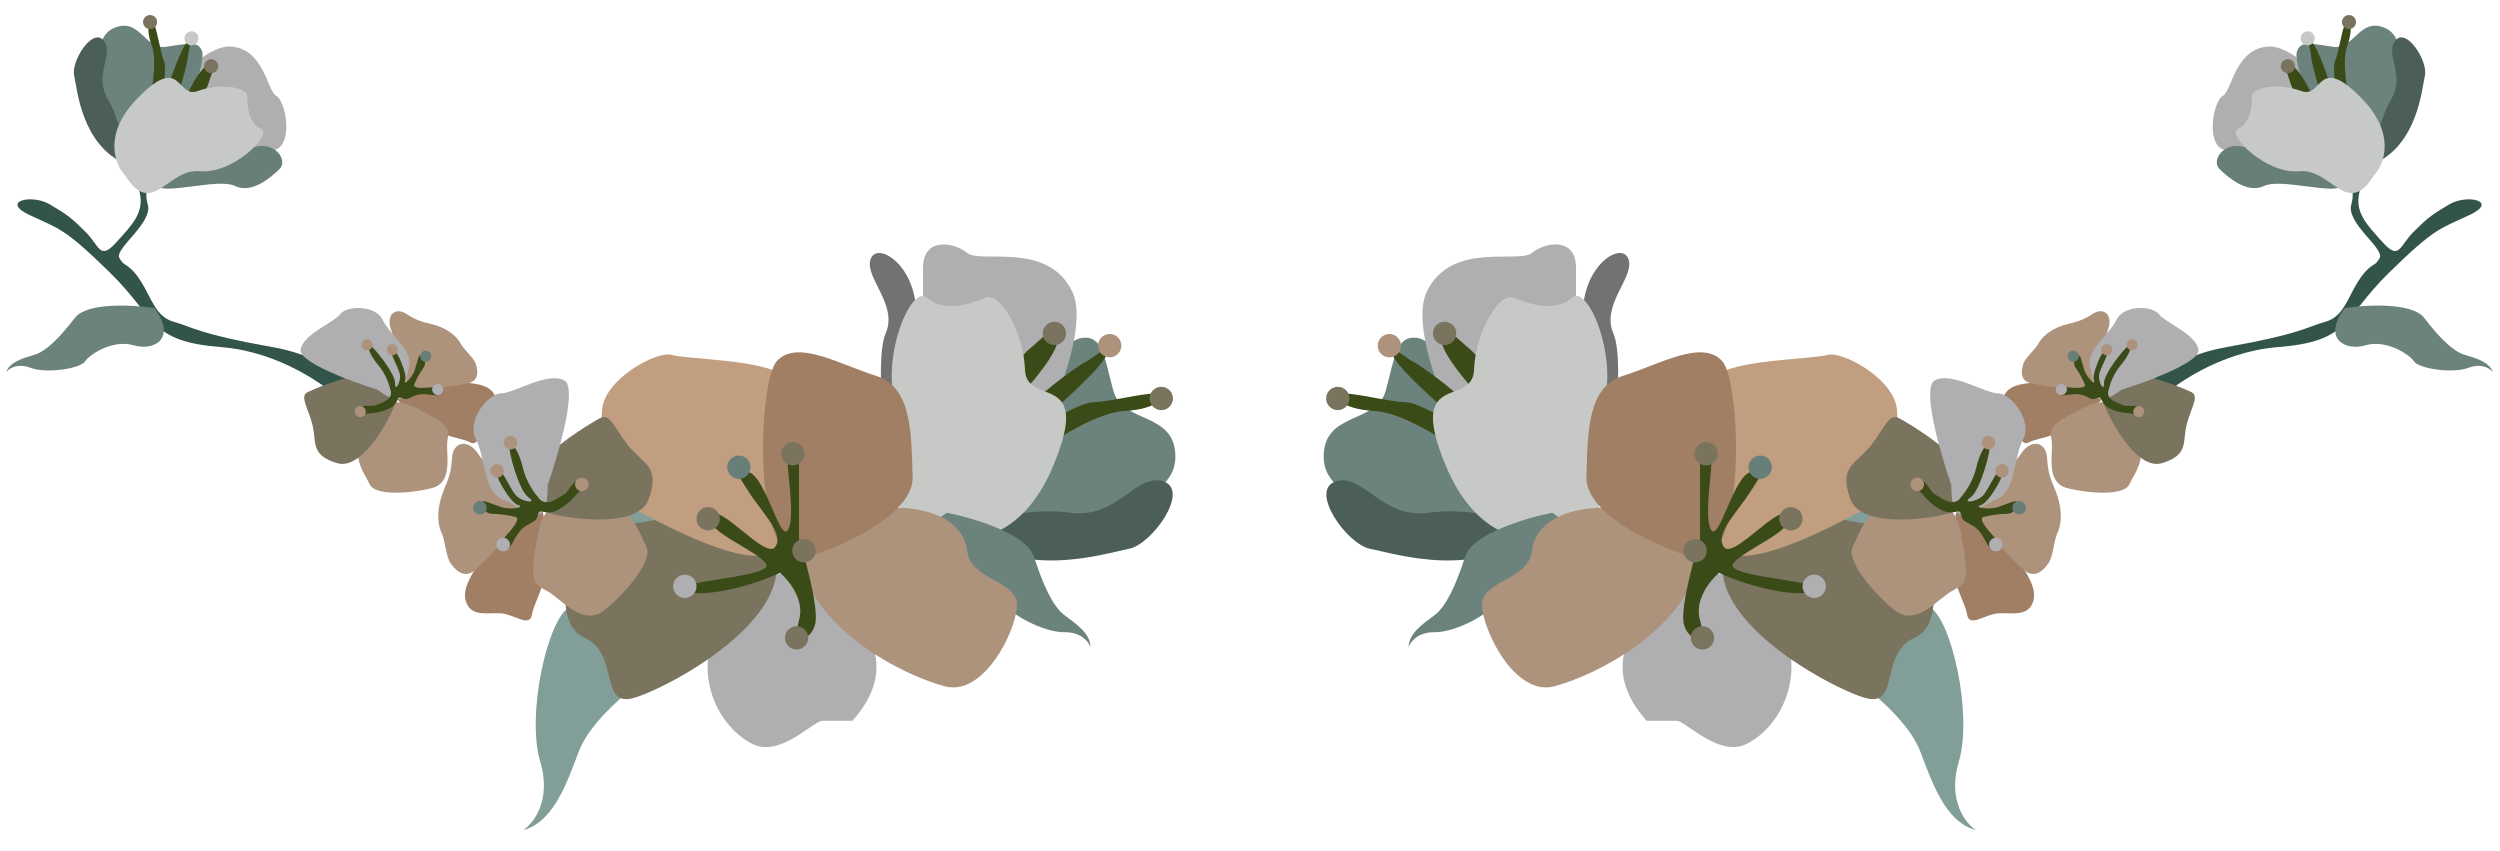 <svg width="2036" height="693" viewBox="0 0 2036 693" fill="none" xmlns="http://www.w3.org/2000/svg">
<path d="M187.491 37.893C165.309 36.767 125.817 80.631 108.843 102.704C95.277 118.942 114.567 136.502 125.908 143.253C154.885 131.058 213.866 126.367 224.975 121.691C238.862 115.847 232.546 82.028 224.975 78.022C217.405 74.016 215.218 39.301 187.491 37.893Z" fill="#AFAFB1"/>
<path d="M180.167 282.695C227.493 286.415 266.355 314.359 279.87 327.866C312.439 336.502 282.529 293.323 222.042 282.695C161.556 272.066 156.238 266.088 141.615 262.102C126.992 258.116 123.669 243.502 115.028 229.552C106.387 215.602 101.069 216.266 99.075 212.945C97.081 209.623 94.422 208.959 101.069 200.323C107.716 191.688 123.669 177.074 120.345 166.445C117.022 155.817 121.675 144.524 123.669 137.217C125.663 129.909 140.951 127.917 130.316 121.938C119.681 115.959 109.71 139.874 113.698 156.481C117.687 173.088 107.716 183.052 94.422 197.666C81.129 212.281 81.129 200.323 69.829 189.031C58.529 177.738 55.206 175.081 40.583 166.445C25.96 157.809 0.037 163.788 23.966 175.081C47.895 186.374 51.883 185.045 89.77 222.245C127.657 259.445 121.01 278.045 180.167 282.695Z" fill="#33544B"/>
<path d="M745.999 259.776C744.126 293.724 757.769 355.069 764.824 381.497C768.058 422.738 753.852 407.934 738.151 402.06C722.451 396.187 711.011 294.903 721.319 271.435C731.627 247.967 703.328 225.374 709.147 210.672C714.965 195.97 748.339 217.341 745.999 259.776Z" fill="#717371"/>
<path d="M208.524 119.415C188.522 123.861 149.175 129.517 132.845 131.776C109.182 139.621 120.726 144.051 127.659 151.399C134.591 158.747 177.988 144.936 191.205 151.399C205.082 158.185 220.861 144.313 227.667 137.644C234.473 130.975 224.932 115.769 208.524 119.415Z" fill="#687F79"/>
<path d="M863.217 434.231C846.817 447.431 803.05 428.731 783.217 417.731C756.217 368.231 863.217 277.731 880.717 275.231C898.217 272.731 899.217 290.731 906.717 318.231C914.217 345.731 958.217 334.731 957.217 373.231C956.217 411.731 883.717 417.731 863.217 434.231Z" fill="#6C837D"/>
<path d="M80.555 89.446C77.056 101.642 97.675 121.581 108.421 130.027C142.229 133.453 167.485 52.862 164.783 42.557C162.081 32.252 151.849 35.904 134.82 38.166C117.791 40.429 113.616 13.417 92.464 22.973C71.312 32.528 84.928 74.202 80.555 89.446Z" fill="#6C837D"/>
<path d="M873.233 237.5C889.233 270.7 847.567 359.333 824.733 399.5C808.631 430.7 769.357 412.5 751.733 399.5V218C751.733 193 776.733 197 787.733 206C798.733 215 853.233 196 873.233 237.5Z" fill="#AFAFB1"/>
<path d="M915.266 334.769C891.208 336.029 850.425 363.39 833.04 376.912C813.152 391.088 786.267 364.085 792.124 350.049C797.981 336.013 829.151 291.408 838.485 284.06C847.819 276.711 860.648 260.832 861.274 276.495C861.9 292.158 815.4 339.014 810.217 344.473C805.035 349.933 815.182 353.142 828.855 338.798C842.527 324.454 875.024 299.329 883.771 294.906C892.517 290.483 912.217 272.215 899.545 292.01C889.408 307.846 847.037 343.913 827.118 359.967C843.519 349.255 879.012 327.787 889.775 327.614C903.23 327.398 930.027 320.225 940.218 320.608C950.409 320.992 945.339 333.192 915.266 334.769Z" fill="#3B4B17"/>
<path d="M123.634 37.285C128.558 50.943 122.894 79.993 119.447 92.81C116.222 107.171 137.506 115.793 143.933 109.258C150.36 102.723 167.85 74.982 169.75 68.08C171.65 61.177 177.472 50.339 168.625 53.653C159.778 56.967 144.622 93.749 142.801 97.904C140.979 102.059 136.825 97.173 141.596 86.225C146.368 75.277 152.727 51.353 153.139 45.46C153.551 39.568 159.094 24.355 151.06 36.022C144.634 45.355 134.505 77.321 130.244 92.138C132.36 80.524 135.987 55.791 133.567 49.771C130.542 42.247 128.262 25.686 125.667 20.114C123.072 14.543 117.48 20.211 123.634 37.285Z" fill="#3B4B17"/>
<circle cx="9.5" cy="9.5" r="9.5" transform="matrix(-1 0 0 1 868.233 262)" fill="#7A745E"/>
<circle cx="171.994" cy="53.896" r="5.725" transform="rotate(67.176 171.994 53.896)" fill="#7A745E"/>
<circle cx="9.5" cy="9.5" r="9.5" transform="matrix(-1 0 0 1 913.233 272)" fill="#AD927C"/>
<circle cx="155.919" cy="31.237" r="5.725" transform="rotate(67.176 155.919 31.237)" fill="#C6C9C6"/>
<circle cx="9.5" cy="9.5" r="9.5" transform="matrix(-1 0 0 1 955.233 315)" fill="#7A745E"/>
<circle cx="122.216" cy="17.959" r="5.725" transform="rotate(67.176 122.216 17.959)" fill="#7A745E"/>
<path d="M871.233 417.5C840.033 413.1 798.233 423.333 781.233 429C828.233 474.5 900.233 450.5 919.233 447C938.233 443.5 969.733 399 947.233 392C924.733 385 910.233 423 871.233 417.5Z" fill="#4C5E59"/>
<path d="M87.974 81.082C97.711 97.385 101.798 122.995 102.625 133.763C66.364 118.292 62.864 72.688 60.366 61.316C57.869 49.944 75.224 22.044 84.372 32.906C93.52 43.767 75.802 60.705 87.974 81.082Z" fill="#4C5E59"/>
<path d="M857.723 379.414C831.441 442.39 786.439 443.257 767.224 435.819C699.659 424.662 754.827 379.414 733.751 340.364C712.676 301.314 741.19 230.032 754.827 242.428C768.464 254.825 790.779 247.387 802.556 242.428C814.333 237.47 833.549 270.321 834.789 301.313C836.028 332.306 890.576 300.694 857.723 379.414Z" fill="#C6C9C6"/>
<path d="M112.287 79.683C83.449 109.004 93.487 134.203 102.111 143.138C124.103 178.06 136.341 136.839 162.958 139.417C189.576 141.995 222.505 109.493 212.431 104.816C202.358 100.139 201.272 86.005 201.274 78.304C201.275 70.603 178.535 67.609 161.03 74.165C143.525 80.722 148.333 43.032 112.287 79.683Z" fill="#C6C9C6"/>
<path d="M842.007 453.256C836.022 434.665 792.245 421.719 771.104 417.571C739.702 438.265 756.677 458.07 777.953 459.275C799.228 460.48 815.988 482.35 817.988 490.653C819.988 498.956 849.611 515.138 866.864 514.874C880.667 514.662 886.729 522.89 888.035 527.031C888.14 516.079 876.453 508.057 867.008 501.055C857.564 494.053 849.488 476.494 842.007 453.256Z" fill="#6C837D"/>
<path d="M61.056 258.798C70.835 246.098 108.241 248.24 125.722 250.898C144.238 275.593 125.633 286.183 108.865 281.213C92.096 276.243 73.085 288.488 69.237 294.347C65.389 300.206 38.02 304.49 24.765 299.501C14.162 295.509 7.197 300.183 5.041 303.019C7.997 294.531 19.249 291.575 28.487 288.786C37.724 285.997 48.832 274.674 61.056 258.798Z" fill="#6C837D"/>
<path d="M563.519 525.029C601.746 499.66 603.075 392.409 598.961 341.954C532.105 284.106 498.149 335.107 509.007 383.992C519.866 432.877 481.101 484.702 463.598 494.511C446.095 504.321 428.408 581.618 440.022 620.472C449.313 651.555 434.574 670.503 426.043 676.092C450.881 669.357 461.563 637.819 471.369 612.002C481.176 586.184 515.734 556.741 563.519 525.029Z" fill="#819F98"/>
<path d="M437.326 412.5C444.526 412.5 443.66 430.833 442.326 440C451.326 466.998 434.826 489.5 433.326 500C431.826 510.5 421.826 502.5 411.326 500C400.826 497.5 383.826 504.5 379.326 489.5C374.826 474.5 394.326 456.5 399.326 440C404.326 423.5 428.326 412.5 437.326 412.5Z" fill="#A07F64"/>
<path d="M322.737 319.95C319.249 324.659 331.737 333.032 338.418 336.629C351.829 355.68 374.636 355.86 382.275 359.999C389.914 364.137 389.492 353.696 392.934 345.609C396.375 337.522 409.22 329.816 401.526 319.558C393.832 309.301 372.535 313.279 359.251 308.504C345.967 303.729 327.098 314.063 322.737 319.95Z" fill="#A07F64"/>
<path d="M423.326 397C435.326 402.6 428.326 414.333 423.326 419.5C423.326 427.999 394.326 458.5 385.826 465C377.326 471.5 370.326 463.5 366.826 458.5C363.326 453.5 362.326 439.5 359.826 434.5C357.326 429.5 353.826 416.5 362.326 397C370.826 377.499 365.826 372.5 370.326 365.5C374.826 358.5 383.826 361 389.326 369.5C394.826 378 408.326 390 423.326 397Z" fill="#AD927C"/>
<path d="M319.644 303.719C317.425 314.348 328.498 315.391 334.313 314.585C339.854 318.689 373.924 314.267 382.319 311.792C390.714 309.318 388.923 300.832 387.376 296.106C385.828 291.38 377.19 283.959 375.153 279.894C373.117 275.829 366.354 267.24 349.483 263.436C332.612 259.633 331.799 253.916 325.034 253.508C318.269 253.099 315.496 260.25 318.348 267.987C321.199 275.723 322.418 290.433 319.644 303.719Z" fill="#AD927C"/>
<path d="M694.233 587C742.633 533 690.067 489.833 657.733 475C621.233 454.5 594.233 475 580.233 518.5C566.233 562 592.233 597 614.233 606.5C636.233 616 662.733 587 669.733 587H694.233Z" fill="#AFAFB1"/>
<path d="M538.733 422C568.333 414 600.067 418.667 612.233 422C685.733 488.5 538.733 564 513.733 569C488.733 574 503.733 531.5 476.233 519.5C448.733 507.5 464.233 453 469.233 438C474.233 423 501.733 432 538.733 422Z" fill="#7A745E"/>
<path d="M718.234 413.5C685.034 415.1 658.067 437.833 648.734 449C659.734 513.499 738.234 551 769.734 559C801.234 567 827.234 514.5 828.234 493.5C829.234 472.5 790.734 473 787.734 449C784.734 425 759.734 411.5 718.234 413.5Z" fill="#AD927C"/>
<path d="M636.734 306C646.334 316.4 640.734 401 636.734 442C622.733 474.5 534.734 424 506.734 409.5C478.734 395 489.234 361.5 490.234 335C491.234 308.5 535.734 285.5 546.734 289C557.734 292.5 624.734 293 636.734 306Z" fill="#C29E80"/>
<path d="M743.233 388.5C744.033 418.5 687.899 444 659.733 453C612.233 474.212 616.233 312 632.733 294C649.233 276 684.233 297 713.233 306C742.233 315 742.233 351 743.233 388.5Z" fill="#A07F64"/>
<path d="M650.733 380.5V439C653.733 448.5 667.733 495.5 663.733 509C659.733 522.5 644.733 525.5 650.733 505C655.533 488.6 642.4 472.5 635.233 466.5C604.233 481 563.233 487.5 557.733 480C552.233 472.5 631.233 470 623.733 459C616.233 448 571.733 431.5 578.733 420C585.733 408.5 623.233 456 631.233 445.5C639.233 435 620.233 417 609.733 400.5C599.233 384 595.733 380.5 609.733 384.5C623.733 388.5 635.233 442 641.733 431.5C648.233 421 639.733 377.5 641.733 372.5C643.733 367.5 650.733 368.5 650.733 380.5Z" fill="#3B4B17"/>
<circle cx="9.5" cy="9.5" r="9.5" transform="matrix(-1 0 0 1 655.233 360)" fill="#7A745E"/>
<circle cx="9.5" cy="9.5" r="9.5" transform="matrix(-1 0 0 1 611.233 371)" fill="#687F79"/>
<circle cx="9.5" cy="9.5" r="9.5" transform="matrix(-1 0 0 1 586.233 413)" fill="#7A745E"/>
<circle cx="9.5" cy="9.5" r="9.5" transform="matrix(-1 0 0 1 567.233 468)" fill="#AFAFB1"/>
<circle cx="9.5" cy="9.5" r="9.5" transform="matrix(-1 0 0 1 658.233 510)" fill="#7A745E"/>
<circle cx="9.5" cy="9.5" r="9.5" transform="matrix(-1 0 0 1 664.233 439)" fill="#7A745E"/>
<path d="M437.98 435.236C445.238 395.014 477.479 412.299 482.055 411.155C513.959 406.78 520.351 434.083 526.291 444.944C532.231 455.805 510.626 481.915 492.721 496.609C474.817 511.304 457.229 487.731 445.634 481.344C434.039 474.956 430.722 475.458 437.98 435.236Z" fill="#AD927C"/>
<path d="M337.751 331.733C307.779 316.92 303.443 346.528 300.463 348.979C282.054 367.819 296.888 385.314 301.135 394.507C305.383 403.699 333.064 402.21 351.44 397.596C369.816 392.982 362.885 369.944 364.332 359.213C365.779 348.481 367.723 346.545 337.751 331.733Z" fill="#AD927C"/>
<path d="M528.327 406.5C520.327 428.5 473.66 424 451.327 419C386.327 399.5 480.827 344.5 488.827 340.5C496.827 336.5 499.827 347.5 511.327 362.5C522.827 377.5 538.327 379 528.327 406.5Z" fill="#7A745E"/>
<path d="M274.676 377.213C292.971 382.637 312.698 349.843 320.275 332.768C339.086 280.672 257.152 315.979 250.645 319.287C244.139 322.594 249.885 329.898 254.121 344.717C258.356 359.537 251.808 370.432 274.676 377.213Z" fill="#7A745E"/>
<path d="M459.613 309.828C470.413 315.828 455.113 368.995 446.113 394.828C446.113 436.328 428.113 413.828 410.613 407.328C393.113 400.828 395.613 372.828 387.613 357.828C379.613 342.828 397.613 320.328 408.113 320.328C418.613 320.328 446.113 302.328 459.613 309.828Z" fill="#AFAFB1"/>
<path d="M244.813 284.859C243.461 294.928 285.904 310.684 307.294 317.304C334.569 337.507 328.606 314.64 332.913 299.894C337.22 285.148 317.592 273.171 311.656 260.575C305.72 247.978 282.108 248.937 276.96 255.886C271.813 262.836 246.502 272.273 244.813 284.859Z" fill="#AFAFB1"/>
<path d="M425.826 381C428.226 391.8 435.16 401.5 438.326 405C438.993 406.333 441.326 409 445.326 409C450.326 409 454.826 405 458.826 403C462.826 401 465.826 393 469.826 391.5C473.826 390 476.326 397.5 472.826 399.5C469.326 401.5 465.826 409 454.826 415C443.826 421 439.826 413 438.326 418.5C436.826 424 436.826 423.5 428.826 428C420.826 432.5 418.326 442 414.826 446C411.326 450 405.826 443 412.326 436C418.826 429 423.826 422 419.826 421C415.826 420 408.326 418.5 401.326 418.5C394.326 418.5 391.326 411.5 392.326 409C393.326 406.5 400.326 410.5 408.326 413C416.326 415.5 427.826 413 422.326 411.5C416.826 410 409.826 397.5 408.326 395C406.826 392.5 402.326 383.5 405.826 383C409.326 382.5 414.826 397 419.826 403C424.826 409 438.326 410.5 430.326 405C422.326 399.499 413.326 365 414.826 362C416.326 359 422.826 367.5 425.826 381Z" fill="#3B4B17"/>
<path d="M308.211 297.556C314.132 304.372 317.136 313.616 317.898 317.387C318.449 318.47 319.068 321.291 317.131 323.906C314.71 327.175 309.907 328.174 306.659 329.817C303.411 331.461 296.711 329.536 293.79 331.422C290.87 333.308 294.578 338.586 297.584 337.269C300.591 335.953 307.204 337.308 316.466 333.031C325.727 328.755 322.418 322.254 326.751 323.945C331.084 325.636 330.757 325.393 337.582 322.349C344.407 319.305 351.848 322.286 356.166 321.941C360.484 321.596 358.557 314.6 350.818 315.448C343.08 316.297 336.068 316.166 337.349 313.065C338.63 309.964 341.279 304.332 344.668 299.756C348.058 295.18 344.92 289.818 342.796 289.258C340.672 288.697 339.906 295.216 337.672 301.661C335.437 308.105 328.229 314.409 329.908 310.084C331.588 305.76 326.78 295.112 325.867 292.917C324.954 290.722 321.231 283.408 319.208 285.453C317.185 287.498 324.031 298.138 325.545 304.321C327.058 310.504 321.505 320.059 321.771 312.157C322.038 304.255 303.771 281.612 301.077 281.135C298.384 280.659 300.81 289.037 308.211 297.556Z" fill="#3B4B17"/>
<circle cx="5.5" cy="5.5" r="5.5" transform="matrix(-1 0 0 1 421.327 355)" fill="#AD927C"/>
<circle cx="298.857" cy="280.787" r="4.5" transform="rotate(-53.472 298.857 280.787)" fill="#AD927C"/>
<circle cx="5.5" cy="5.5" r="5.5" transform="matrix(-1 0 0 1 410.327 378)" fill="#AD927C"/>
<circle cx="319.482" cy="284.864" r="4.5" transform="rotate(-53.472 319.482 284.864)" fill="#AD927C"/>
<circle cx="5.5" cy="5.5" r="5.5" transform="matrix(-1 0 0 1 396.327 408)" fill="#687F79"/>
<circle cx="346.713" cy="290.102" r="4.5" transform="rotate(-53.472 346.713 290.102)" fill="#687F79"/>
<circle cx="5.5" cy="5.5" r="5.5" transform="matrix(-1 0 0 1 415.327 438)" fill="#AFAFB1"/>
<circle cx="356.475" cy="317.244" r="4.5" transform="rotate(-53.472 356.475 317.244)" fill="#AFAFB1"/>
<circle cx="5.5" cy="5.5" r="5.5" transform="matrix(-1 0 0 1 479.327 389)" fill="#AD927C"/>
<circle cx="293.381" cy="335.221" r="4.5" transform="rotate(-53.472 293.381 335.221)" fill="#AD927C"/>
<path d="M1847.74 37.893C1869.92 36.767 1909.42 80.631 1926.39 102.704C1939.96 118.942 1920.67 136.502 1909.33 143.253C1880.35 131.058 1821.37 126.367 1810.26 121.691C1796.37 115.847 1802.69 82.028 1810.26 78.022C1817.83 74.016 1820.02 39.301 1847.74 37.893Z" fill="#AFAFB1"/>
<path d="M1855.07 282.695C1807.74 286.415 1768.88 314.359 1755.36 327.866C1722.79 336.502 1752.7 293.323 1813.19 282.695C1873.68 272.066 1879 266.088 1893.62 262.102C1908.24 258.116 1911.56 243.502 1920.21 229.552C1928.85 215.602 1934.16 216.266 1936.16 212.945C1938.15 209.623 1940.81 208.959 1934.16 200.323C1927.52 191.688 1911.56 177.074 1914.89 166.445C1918.21 155.817 1913.56 144.524 1911.56 137.217C1909.57 129.909 1894.28 127.917 1904.92 121.938C1915.55 115.959 1925.52 139.874 1921.53 156.481C1917.55 173.088 1927.52 183.052 1940.81 197.666C1954.1 212.281 1954.1 200.323 1965.4 189.031C1976.7 177.738 1980.03 175.081 1994.65 166.445C2009.27 157.809 2035.2 163.788 2011.27 175.081C1987.34 186.374 1983.35 185.045 1945.46 222.245C1907.58 259.445 1914.22 278.045 1855.07 282.695Z" fill="#33544B"/>
<path d="M1289.23 259.776C1291.11 293.724 1277.46 355.069 1270.41 381.497C1267.18 422.738 1281.38 407.934 1297.08 402.06C1312.78 396.187 1324.22 294.903 1313.91 271.435C1303.61 247.967 1331.91 225.374 1326.09 210.672C1320.27 195.97 1286.89 217.341 1289.23 259.776Z" fill="#717371"/>
<path d="M1826.71 119.415C1846.71 123.861 1886.06 129.517 1902.39 131.776C1926.05 139.621 1914.51 144.051 1907.57 151.399C1900.64 158.747 1857.25 144.936 1844.03 151.399C1830.15 158.185 1814.37 144.313 1807.57 137.644C1800.76 130.975 1810.3 115.769 1826.71 119.415Z" fill="#687F79"/>
<path d="M1172.02 434.231C1188.42 447.431 1232.18 428.731 1252.02 417.731C1279.02 368.231 1172.02 277.731 1154.52 275.231C1137.02 272.731 1136.02 290.731 1128.52 318.231C1121.02 345.731 1077.02 334.731 1078.02 373.231C1079.02 411.731 1151.52 417.731 1172.02 434.231Z" fill="#6C837D"/>
<path d="M1954.68 89.446C1958.18 101.642 1937.56 121.581 1926.81 130.027C1893 133.453 1867.75 52.862 1870.45 42.557C1873.15 32.252 1883.38 35.904 1900.41 38.166C1917.44 40.429 1921.62 13.417 1942.77 22.973C1963.92 32.528 1950.31 74.202 1954.68 89.446Z" fill="#6C837D"/>
<path d="M1162 237.5C1146 270.7 1187.67 359.333 1210.5 399.5C1226.6 430.7 1265.88 412.5 1283.5 399.5V218C1283.5 193 1258.5 197 1247.5 206C1236.5 215 1182 196 1162 237.5Z" fill="#AFAFB1"/>
<path d="M1119.97 334.769C1144.03 336.029 1184.81 363.39 1202.19 376.912C1222.08 391.088 1248.97 364.085 1243.11 350.049C1237.25 336.013 1206.08 291.408 1196.75 284.06C1187.41 276.711 1174.59 260.832 1173.96 276.495C1173.33 292.158 1219.83 339.014 1225.02 344.473C1230.2 349.933 1220.05 353.142 1206.38 338.798C1192.71 324.454 1160.21 299.329 1151.46 294.906C1142.72 290.483 1123.02 272.215 1135.69 292.01C1145.83 307.846 1188.2 343.913 1208.12 359.967C1191.71 349.255 1156.22 327.787 1145.46 327.614C1132 327.398 1105.21 320.225 1095.02 320.608C1084.82 320.992 1089.89 333.192 1119.97 334.769Z" fill="#3B4B17"/>
<path d="M1911.6 37.285C1906.68 50.943 1912.34 79.993 1915.79 92.81C1919.01 107.171 1897.73 115.793 1891.3 109.258C1884.87 102.723 1867.38 74.982 1865.48 68.08C1863.58 61.177 1857.76 50.339 1866.61 53.653C1875.46 56.967 1890.61 93.749 1892.43 97.904C1894.25 102.059 1898.41 97.173 1893.64 86.225C1888.87 75.277 1882.51 51.353 1882.09 45.46C1881.68 39.568 1876.14 24.355 1884.17 36.022C1890.6 45.355 1900.73 77.321 1904.99 92.138C1902.87 80.524 1899.25 55.791 1901.67 49.771C1904.69 42.247 1906.97 25.686 1909.57 20.114C1912.16 14.543 1917.75 20.211 1911.6 37.285Z" fill="#3B4B17"/>
<circle cx="1176.5" cy="271.5" r="9.5" fill="#7A745E"/>
<circle cx="5.725" cy="5.725" r="5.725" transform="matrix(-0.388 0.922 0.922 0.388 1860.18 46.398)" fill="#7A745E"/>
<circle cx="1131.5" cy="281.5" r="9.5" fill="#AD927C"/>
<circle cx="5.725" cy="5.725" r="5.725" transform="matrix(-0.388 0.922 0.922 0.388 1876.26 23.739)" fill="#C6C9C6"/>
<circle cx="1089.5" cy="324.5" r="9.5" fill="#7A745E"/>
<circle cx="5.725" cy="5.725" r="5.725" transform="matrix(-0.388 0.922 0.922 0.388 1909.96 10.461)" fill="#7A745E"/>
<path d="M1164 417.5C1195.2 413.1 1237 423.333 1254 429C1207 474.5 1135 450.5 1116 447C1097 443.5 1065.5 399 1088 392C1110.5 385 1125 423 1164 417.5Z" fill="#4C5E59"/>
<path d="M1947.26 81.082C1937.52 97.385 1933.44 122.995 1932.61 133.763C1968.87 118.292 1972.37 72.688 1974.87 61.316C1977.36 49.944 1960.01 22.044 1950.86 32.906C1941.71 43.767 1959.43 60.705 1947.26 81.082Z" fill="#4C5E59"/>
<path d="M1177.51 379.414C1203.79 442.39 1248.79 443.257 1268.01 435.819C1335.57 424.662 1280.41 379.414 1301.48 340.364C1322.56 301.314 1294.04 230.032 1280.41 242.428C1266.77 254.825 1244.45 247.387 1232.68 242.428C1220.9 237.47 1201.68 270.321 1200.44 301.313C1199.21 332.306 1144.66 300.694 1177.51 379.414Z" fill="#C6C9C6"/>
<path d="M1922.95 79.683C1951.78 109.004 1941.75 134.203 1933.12 143.138C1911.13 178.06 1898.89 136.839 1872.28 139.417C1845.66 141.995 1812.73 109.493 1822.8 104.816C1832.88 100.139 1833.96 86.005 1833.96 78.304C1833.96 70.603 1856.7 67.609 1874.2 74.165C1891.71 80.722 1886.9 43.032 1922.95 79.683Z" fill="#C6C9C6"/>
<path d="M1193.23 453.256C1199.21 434.665 1242.99 421.719 1264.13 417.571C1295.53 438.265 1278.56 458.07 1257.28 459.275C1236 460.48 1219.25 482.35 1217.25 490.653C1215.25 498.956 1185.62 515.138 1168.37 514.874C1154.57 514.662 1148.5 522.89 1147.2 527.031C1147.09 516.079 1158.78 508.057 1168.22 501.055C1177.67 494.053 1185.75 476.494 1193.23 453.256Z" fill="#6C837D"/>
<path d="M1974.18 258.798C1964.4 246.098 1926.99 248.24 1909.51 250.898C1890.99 275.593 1909.6 286.183 1926.37 281.213C1943.14 276.243 1962.15 288.488 1966 294.347C1969.84 300.206 1997.21 304.49 2010.47 299.501C2021.07 295.509 2028.04 300.183 2030.19 303.019C2027.24 294.531 2015.98 291.575 2006.75 288.786C1997.51 285.997 1986.4 274.674 1974.18 258.798Z" fill="#6C837D"/>
<path d="M1471.71 525.029C1433.49 499.66 1432.16 392.409 1436.27 341.954C1503.13 284.106 1537.08 335.107 1526.23 383.992C1515.37 432.877 1554.13 484.702 1571.64 494.511C1589.14 504.321 1606.83 581.618 1595.21 620.472C1585.92 651.555 1600.66 670.503 1609.19 676.092C1584.35 669.357 1573.67 637.819 1563.86 612.002C1554.06 586.184 1519.5 556.741 1471.71 525.029Z" fill="#819F98"/>
<path d="M1597.91 412.5C1590.71 412.5 1591.57 430.833 1592.91 440C1583.91 466.998 1600.41 489.5 1601.91 500C1603.41 510.5 1613.41 502.5 1623.91 500C1634.41 497.5 1651.41 504.5 1655.91 489.5C1660.41 474.5 1640.91 456.5 1635.91 440C1630.91 423.5 1606.91 412.5 1597.91 412.5Z" fill="#A07F64"/>
<path d="M1712.5 319.95C1715.98 324.659 1703.5 333.032 1696.82 336.629C1683.4 355.68 1660.6 355.86 1652.96 359.999C1645.32 364.137 1645.74 353.696 1642.3 345.609C1638.86 337.522 1626.01 329.816 1633.71 319.558C1641.4 309.301 1662.7 313.279 1675.98 308.504C1689.27 303.729 1708.14 314.063 1712.5 319.95Z" fill="#A07F64"/>
<path d="M1611.91 397C1599.91 402.6 1606.91 414.333 1611.91 419.5C1611.91 427.999 1640.91 458.5 1649.41 465C1657.91 471.5 1664.91 463.5 1668.41 458.5C1671.91 453.5 1672.91 439.5 1675.41 434.5C1677.91 429.5 1681.41 416.5 1672.91 397C1664.41 377.499 1669.41 372.5 1664.91 365.5C1660.41 358.5 1651.41 361 1645.91 369.5C1640.41 378 1626.91 390 1611.91 397Z" fill="#AD927C"/>
<path d="M1715.59 303.719C1717.81 314.348 1706.73 315.391 1700.92 314.585C1695.38 318.689 1661.31 314.267 1652.91 311.792C1644.52 309.318 1646.31 300.832 1647.86 296.106C1649.41 291.38 1658.04 283.959 1660.08 279.894C1662.12 275.829 1668.88 267.24 1685.75 263.436C1702.62 259.633 1703.43 253.916 1710.2 253.508C1716.96 253.099 1719.74 260.25 1716.89 267.987C1714.03 275.723 1712.82 290.433 1715.59 303.719Z" fill="#AD927C"/>
<path d="M1341 587C1292.6 533 1345.17 489.833 1377.5 475C1414 454.5 1441 475 1455 518.5C1469 562 1443 597 1421 606.5C1399 616 1372.5 587 1365.5 587H1341Z" fill="#AFAFB1"/>
<path d="M1496.5 422C1466.9 414 1435.17 418.667 1423 422C1349.5 488.5 1496.5 564 1521.5 569C1546.5 574 1531.5 531.5 1559 519.5C1586.5 507.5 1571 453 1566 438C1561 423 1533.5 432 1496.5 422Z" fill="#7A745E"/>
<path d="M1317 413.5C1350.2 415.1 1377.17 437.833 1386.5 449C1375.5 513.499 1297 551 1265.5 559C1234 567 1208 514.5 1207 493.5C1206 472.5 1244.5 473 1247.5 449C1250.5 425 1275.5 411.5 1317 413.5Z" fill="#AD927C"/>
<path d="M1398.5 306C1388.9 316.4 1394.5 401 1398.5 442C1412.5 474.5 1500.5 424 1528.5 409.5C1556.5 395 1546 361.5 1545 335C1544 308.5 1499.5 285.5 1488.5 289C1477.5 292.5 1410.5 293 1398.5 306Z" fill="#C29E80"/>
<path d="M1292 388.5C1291.2 418.5 1347.33 444 1375.5 453C1423 474.212 1419 312 1402.5 294C1386 276 1351 297 1322 306C1293 315 1293 351 1292 388.5Z" fill="#A07F64"/>
<path d="M1384.5 380.5V439C1381.5 448.5 1367.5 495.5 1371.5 509C1375.5 522.5 1390.5 525.5 1384.5 505C1379.7 488.6 1392.83 472.5 1400 466.5C1431 481 1472 487.5 1477.5 480C1483 472.5 1404 470 1411.5 459C1419 448 1463.5 431.5 1456.5 420C1449.5 408.5 1412 456 1404 445.5C1396 435 1415 417 1425.5 400.5C1436 384 1439.5 380.5 1425.5 384.5C1411.5 388.5 1400 442 1393.5 431.5C1387 421 1395.5 377.5 1393.5 372.5C1391.5 367.5 1384.5 368.5 1384.5 380.5Z" fill="#3B4B17"/>
<circle cx="1389.5" cy="369.5" r="9.5" fill="#7A745E"/>
<circle cx="1433.5" cy="380.5" r="9.5" fill="#687F79"/>
<circle cx="1458.5" cy="422.5" r="9.5" fill="#7A745E"/>
<circle cx="1477.5" cy="477.5" r="9.5" fill="#AFAFB1"/>
<circle cx="1386.5" cy="519.5" r="9.5" fill="#7A745E"/>
<circle cx="1380.5" cy="448.5" r="9.5" fill="#7A745E"/>
<path d="M1597.25 435.236C1590 395.014 1557.75 412.299 1553.18 411.155C1521.27 406.78 1514.88 434.083 1508.94 444.944C1503 455.805 1524.61 481.915 1542.51 496.609C1560.42 511.304 1578 487.731 1589.6 481.344C1601.19 474.956 1604.51 475.458 1597.25 435.236Z" fill="#AD927C"/>
<path d="M1697.48 331.733C1727.45 316.92 1731.79 346.528 1734.77 348.979C1753.18 367.819 1738.35 385.314 1734.1 394.507C1729.85 403.699 1702.17 402.21 1683.79 397.596C1665.42 392.982 1672.35 369.944 1670.9 359.213C1669.45 348.481 1667.51 346.545 1697.48 331.733Z" fill="#AD927C"/>
<path d="M1506.91 406.5C1514.91 428.5 1561.57 424 1583.91 419C1648.91 399.5 1554.41 344.5 1546.41 340.5C1538.41 336.5 1535.41 347.5 1523.91 362.5C1512.41 377.5 1496.91 379 1506.91 406.5Z" fill="#7A745E"/>
<path d="M1760.56 377.213C1742.26 382.637 1722.54 349.843 1714.96 332.768C1696.15 280.672 1778.08 315.979 1784.59 319.287C1791.09 322.594 1785.35 329.898 1781.11 344.717C1776.88 359.537 1783.43 370.432 1760.56 377.213Z" fill="#7A745E"/>
<path d="M1575.62 309.828C1564.82 315.828 1580.12 368.995 1589.12 394.828C1589.12 436.328 1607.12 413.828 1624.62 407.328C1642.12 400.828 1639.62 372.828 1647.62 357.828C1655.62 342.828 1637.62 320.328 1627.12 320.328C1616.62 320.328 1589.12 302.328 1575.62 309.828Z" fill="#AFAFB1"/>
<path d="M1790.42 284.859C1791.77 294.928 1749.33 310.684 1727.94 317.304C1700.66 337.507 1706.63 314.64 1702.32 299.894C1698.01 285.148 1717.64 273.171 1723.58 260.575C1729.51 247.978 1753.13 248.937 1758.27 255.886C1763.42 262.836 1788.73 272.273 1790.42 284.859Z" fill="#AFAFB1"/>
<path d="M1609.41 381C1607.01 391.8 1600.07 401.5 1596.91 405C1596.24 406.333 1593.91 409 1589.91 409C1584.91 409 1580.41 405 1576.41 403C1572.41 401 1569.41 393 1565.41 391.5C1561.41 390 1558.91 397.5 1562.41 399.5C1565.91 401.5 1569.41 409 1580.41 415C1591.41 421 1595.41 413 1596.91 418.5C1598.41 424 1598.41 423.5 1606.41 428C1614.41 432.5 1616.91 442 1620.41 446C1623.91 450 1629.41 443 1622.91 436C1616.41 429 1611.41 422 1615.41 421C1619.41 420 1626.91 418.5 1633.91 418.5C1640.91 418.5 1643.91 411.5 1642.91 409C1641.91 406.5 1634.91 410.5 1626.91 413C1618.91 415.5 1607.41 413 1612.91 411.5C1618.41 410 1625.41 397.5 1626.91 395C1628.41 392.5 1632.91 383.5 1629.41 383C1625.91 382.5 1620.41 397 1615.41 403C1610.41 409 1596.91 410.5 1604.91 405C1612.91 399.499 1621.91 365 1620.41 362C1618.91 359 1612.41 367.5 1609.41 381Z" fill="#3B4B17"/>
<path d="M1727.02 297.556C1721.1 304.372 1718.1 313.616 1717.34 317.387C1716.78 318.47 1716.17 321.291 1718.1 323.906C1720.52 327.175 1725.33 328.174 1728.57 329.817C1731.82 331.461 1738.52 329.536 1741.44 331.422C1744.36 333.308 1740.66 338.586 1737.65 337.269C1734.64 335.953 1728.03 337.308 1718.77 333.031C1709.51 328.755 1712.82 322.254 1708.48 323.945C1704.15 325.636 1704.48 325.393 1697.65 322.349C1690.83 319.305 1683.39 322.286 1679.07 321.941C1674.75 321.596 1676.68 314.6 1684.42 315.448C1692.15 316.297 1699.17 316.166 1697.88 313.065C1696.6 309.964 1693.95 304.332 1690.57 299.756C1687.18 295.18 1690.31 289.818 1692.44 289.258C1694.56 288.697 1695.33 295.216 1697.56 301.661C1699.8 308.105 1707 314.409 1705.32 310.084C1703.65 305.76 1708.45 295.112 1709.37 292.917C1710.28 290.722 1714 283.408 1716.03 285.453C1718.05 287.498 1711.2 298.138 1709.69 304.321C1708.18 310.504 1713.73 320.059 1713.46 312.157C1713.2 304.255 1731.46 281.612 1734.16 281.135C1736.85 280.659 1734.42 289.037 1727.02 297.556Z" fill="#3B4B17"/>
<circle cx="1619.41" cy="360.5" r="5.5" fill="#AD927C"/>
<circle cx="4.5" cy="4.5" r="4.5" transform="matrix(-0.595 -0.804 -0.804 0.595 1742.67 281.725)" fill="#AD927C"/>
<circle cx="1630.41" cy="383.5" r="5.5" fill="#AD927C"/>
<circle cx="4.5" cy="4.5" r="4.5" transform="matrix(-0.595 -0.804 -0.804 0.595 1722.05 285.802)" fill="#AD927C"/>
<circle cx="1644.41" cy="413.5" r="5.5" fill="#687F79"/>
<circle cx="4.5" cy="4.5" r="4.5" transform="matrix(-0.595 -0.804 -0.804 0.595 1694.81 291.039)" fill="#687F79"/>
<circle cx="1625.41" cy="443.5" r="5.5" fill="#AFAFB1"/>
<circle cx="4.5" cy="4.5" r="4.5" transform="matrix(-0.595 -0.804 -0.804 0.595 1685.05 318.182)" fill="#AFAFB1"/>
<circle cx="1561.41" cy="394.5" r="5.5" fill="#AD927C"/>
<circle cx="4.5" cy="4.5" r="4.5" transform="matrix(-0.595 -0.804 -0.804 0.595 1748.15 336.158)" fill="#AD927C"/>
</svg>
